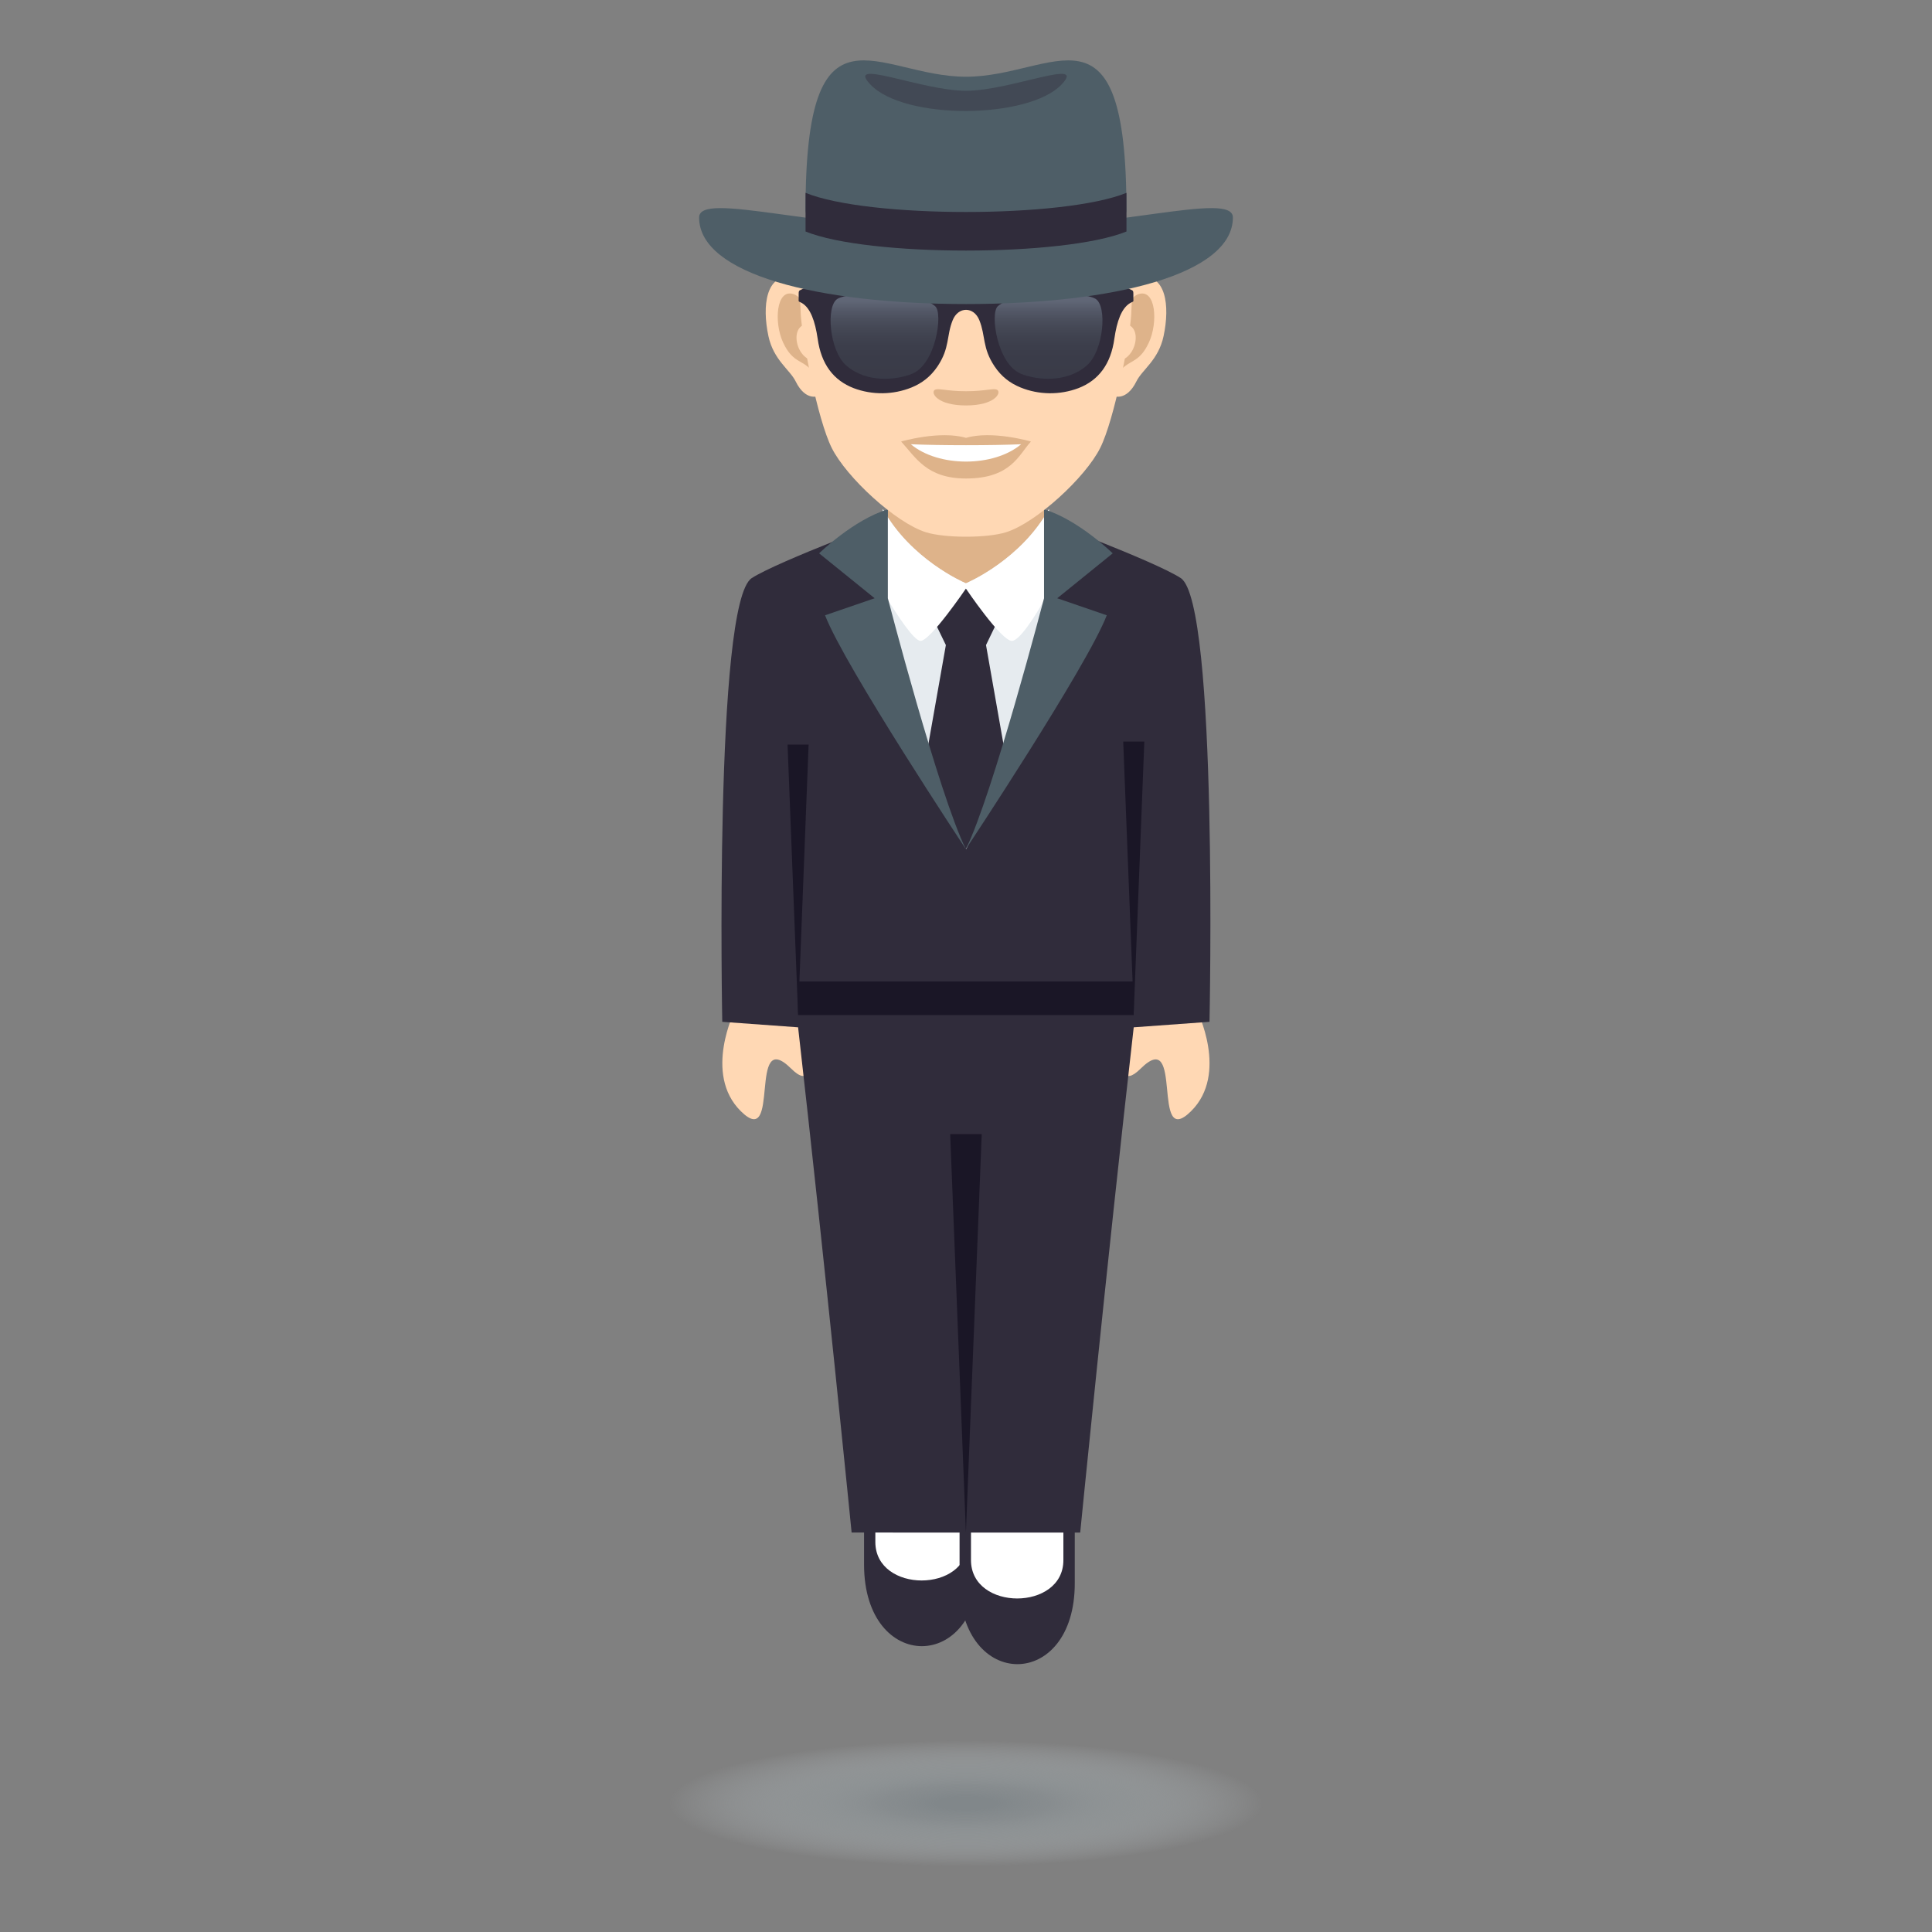 <?xml version="1.0" encoding="utf-8"?>
<!-- Generator: Adobe Illustrator 15.0.0, SVG Export Plug-In . SVG Version: 6.00 Build 0)  -->
<!DOCTYPE svg PUBLIC "-//W3C//DTD SVG 1.1//EN" "http://www.w3.org/Graphics/SVG/1.1/DTD/svg11.dtd">
<svg version="1.1" id="Layer_1" xmlns:x="http://ns.adobe.com/Extensibility/1.0/" xmlns:i="http://ns.adobe.com/AdobeIllustrator/10.0/" xmlns:graph="http://ns.adobe.com/Graphs/1.0/"
	 xmlns="http://www.w3.org/2000/svg" xmlns:xlink="http://www.w3.org/1999/xlink" xmlns:a="http://ns.adobe.com/AdobeSVGViewerExtensions/3.0/"
	 x="0px" y="0px" width="64px" height="64px" viewBox="0 0 64 64" enable-background="new 0 0 64 64" xml:space="preserve">
<rect x="0" y="0" width="64" height="64" fill="#808080" stroke="none"/>
<radialGradient id="SVGID_1_" cx="24.377" cy="59.754" r="9.598" gradientTransform="matrix(1.027 0 0 0.217 6.963 46.773)" gradientUnits="userSpaceOnUse">
	<stop  offset="0.109" style="stop-color:#81878A"/>
	<stop  offset="0.28" style="stop-color:#898F92;stop-opacity:0.809"/>
	<stop  offset="0.55" style="stop-color:#9EA6A9;stop-opacity:0.505"/>
	<stop  offset="0.886" style="stop-color:#C1CACF;stop-opacity:0.128"/>
	<stop  offset="1" style="stop-color:#CFD8DD;stop-opacity:0"/>
	<a:midPointStop  offset="0.109" style="stop-color:#81878A"/>
	<a:midPointStop  offset="0.606" style="stop-color:#81878A"/>
	<a:midPointStop  offset="1" style="stop-color:#CFD8DD;stop-opacity:0"/>
</radialGradient>
<path fill="url(#SVGID_1_)" d="M31.999,61.999c-13.332,0-13.332-4.49,0-4.49C45.333,57.509,45.333,61.999,31.999,61.999z"/>
<path fill="#302C3B" d="M32.437,48.991h-3.814v2.85l0,0c0.01,3.588,3.826,3.586,3.814,0V48.991z"/>
<path fill="#FFFFFF" d="M32.06,48.991h-3.063v2.094l0,0c0.006,1.695,3.066,1.693,3.063,0V48.991z"/>
<path fill="#302C3B" d="M35.603,49.585h-3.816v2.852l0,0c0.012,3.588,3.826,3.586,3.816,0V49.585z"/>
<path fill="#FFFFFF" d="M35.226,49.585h-3.061v2.096l0,0c0.002,1.695,3.064,1.693,3.061,0V49.585z"/>
<path fill="#FFD8B4" d="M37.786,35.399c1.451-1.436,0.322,2.744,1.67,1.41c1.254-1.24,0.189-3.355,0.189-3.355l-2.137-0.379
	C37.509,33.075,36.587,36.587,37.786,35.399z"/>
<path fill="#FFD8B4" d="M26.208,35.399c-1.451-1.438-0.322,2.742-1.668,1.41c-1.256-1.242-0.189-3.355-0.189-3.355l2.137-0.379
	C26.487,33.075,27.407,36.585,26.208,35.399z"/>
<path fill="#302C3B" d="M39.114,19.15c-0.859-0.563-4.828-2.035-4.828-2.035h-4.549c0,0-3.973,1.477-4.834,2.035
	c-1.252,0.811-0.977,14.699-0.977,14.699l2.512,0.182c0.898,7.906,1.773,16.736,1.773,16.736l7.572,0.002
	c0,0,0.873-8.832,1.773-16.738l2.51-0.182C40.067,33.849,40.358,19.962,39.114,19.15z"/>
<polygon fill="#1A1626" points="32.521,37.569 31.997,50.769 31.476,37.569 "/>
<polygon fill="#1A1626" points="37.907,24.566 37.558,33.526 37.208,24.566 "/>
<polygon fill="#1A1626" points="26.786,24.666 26.438,33.626 26.089,24.666 "/>
<rect x="26.438" y="32.513" fill="#1A1626" width="11.119" height="1.113"/>
<rect x="29.411" y="16.681" fill="#DEB38A" width="5.174" height="2.697"/>
<path fill="#E6EBEF" d="M34.104,23.98c0.629-1.508,0.643-7.113,0.643-7.113c-0.92,1.658-2.648,2.414-2.75,2.457
	c-0.102-0.043-1.828-0.799-2.75-2.457c0,0,0.016,5.605,0.645,7.113l2.113,4.148L34.104,23.98z"/>
<polygon fill="#302C3B" points="33.415,25.64 32.663,21.369 33.015,20.638 31.997,19.425 30.979,20.638 31.333,21.369 30.579,25.64 
	31.995,28.128 "/>
<path fill="#FFFFFF" d="M31.997,19.324c-0.102-0.043-1.828-0.799-2.75-2.457c0,0,0.006,1.412,0.117,2.924
	c0.342,0.564,0.91,1.439,1.131,1.439c0.324,0,1.502-1.732,1.502-1.732s1.168,1.732,1.523,1.732c0.254,0,0.789-0.844,1.109-1.418
	c0.113-1.52,0.117-2.945,0.117-2.945C33.827,18.525,32.099,19.281,31.997,19.324"/>
<path fill="#4E5E67" d="M27.331,20.382l1.643-0.564l-1.84-1.488c0,0,1.148-1.121,2.277-1.457v2.945c0,0,1.689,6.502,2.584,8.311
	C31.995,28.128,27.981,22.072,27.331,20.382z"/>
<path fill="#4E5E67" d="M36.663,20.382l-1.641-0.564l1.838-1.488c0,0-1.148-1.121-2.275-1.457v2.945c0,0-1.695,6.502-2.59,8.311
	C31.995,28.128,36.013,22.072,36.663,20.382z"/>
<path id="Path_442_" fill="#FFD8B4" d="M37.743,9.169c-0.891,0.107-1.531,3.084-0.973,3.869c0.078,0.111,0.537,0.285,0.877-0.408
	c0.188-0.383,0.73-0.703,0.898-1.496C38.761,10.121,38.626,9.062,37.743,9.169z"/>
<path id="Path_441_" fill="#FFD8B4" d="M26.257,9.169c0.891,0.107,1.531,3.084,0.973,3.869c-0.078,0.111-0.537,0.285-0.875-0.408
	c-0.189-0.383-0.73-0.703-0.9-1.496C25.239,10.121,25.374,9.062,26.257,9.169z"/>
<path id="Path_440_" fill="#DEB38A" d="M37.72,9.742c-0.232,0.072-0.486,0.424-0.623,1.012c0.811-0.174,0.607,1.178-0.098,1.203
	c0.008,0.135,0.016,0.273,0.033,0.422c0.34-0.494,0.684-0.295,1.025-1.029C38.366,10.689,38.292,9.56,37.72,9.742z"/>
<path id="Path_439_" fill="#DEB38A" d="M26.903,10.751c-0.137-0.586-0.389-0.939-0.621-1.01c-0.574-0.182-0.648,0.947-0.34,1.607
	c0.342,0.734,0.686,0.535,1.027,1.029c0.016-0.148,0.025-0.287,0.031-0.424C26.304,11.921,26.104,10.587,26.903,10.751z"/>
<path id="Path_438_" fill="#FFD8B4" d="M32.001,3.447c-3.852,0-5.709,2.914-5.475,6.965c0.047,0.814,0.551,3.475,1.027,4.428
	c0.49,0.977,2.121,2.48,3.123,2.793c0.633,0.195,2.016,0.195,2.646,0c1.002-0.313,2.635-1.816,3.123-2.793
	c0.477-0.953,0.982-3.611,1.029-4.428C37.708,6.361,35.853,3.447,32.001,3.447z"/>
<path id="Path_437_" fill="#DEB38A" d="M33.04,12.919c-0.109-0.078-0.369,0.041-1.039,0.041c-0.672,0-0.93-0.119-1.041-0.041
	c-0.131,0.092,0.078,0.512,1.041,0.512C32.962,13.431,33.173,13.011,33.04,12.919z"/>
<path id="Path_436_" fill="#DEB38A" d="M32.001,14.505c-0.867-0.254-2.15,0.121-2.15,0.121c0.488,0.533,0.848,1.225,2.15,1.225
	c1.492,0,1.746-0.785,2.15-1.225C34.151,14.626,32.866,14.25,32.001,14.505z"/>
<path id="Path_435_" fill="#FFFFFF" d="M30.173,14.716c0.908,0.764,2.742,0.768,3.654,0C32.86,14.759,31.147,14.759,30.173,14.716z"
	/>
<path fill="#302C3B" d="M32.763,9.769c-0.436,0.223-1.09,0.223-1.523,0c-0.469-0.242-1.037-0.398-1.717-0.461
	c-0.662-0.061-2.072-0.057-2.775,0.197c-0.084,0.027-0.162,0.066-0.24,0.105c-0.043,0.021-0.051,0.041-0.051,0.121v0.105
	c0,0.203-0.025,0.123,0.115,0.207c0.273,0.166,0.428,0.59,0.514,1.174c0.117,0.85,0.525,1.383,1.193,1.641
	c0.615,0.232,1.305,0.225,1.918-0.023c0.336-0.137,0.629-0.354,0.863-0.703c0.408-0.613,0.287-0.998,0.498-1.523
	c0.184-0.461,0.701-0.461,0.885,0c0.211,0.525,0.092,0.91,0.5,1.523c0.232,0.35,0.527,0.566,0.863,0.703
	c0.609,0.248,1.299,0.256,1.918,0.023c0.666-0.258,1.074-0.791,1.191-1.641c0.084-0.584,0.24-1.008,0.516-1.174
	c0.139-0.084,0.113-0.004,0.113-0.207V9.732c0-0.08-0.008-0.1-0.049-0.121c-0.078-0.039-0.158-0.078-0.24-0.105
	c-0.703-0.254-2.111-0.258-2.777-0.197C33.798,9.371,33.228,9.527,32.763,9.769"/>
<linearGradient id="SVGID_2_" gradientUnits="userSpaceOnUse" x1="34.735" y1="12.548" x2="34.735" y2="9.729">
	<stop  offset="0" style="stop-color:#4E5E67"/>
	<stop  offset="0.234" style="stop-color:#50606A"/>
	<stop  offset="0.381" style="stop-color:#576872"/>
	<stop  offset="0.503" style="stop-color:#647681"/>
	<stop  offset="0.612" style="stop-color:#758A95"/>
	<stop  offset="0.713" style="stop-color:#8CA3B0"/>
	<stop  offset="0.806" style="stop-color:#A7C2D1"/>
	<stop  offset="0.893" style="stop-color:#C7E6F7"/>
	<stop  offset="0.909" style="stop-color:#CEEDFF"/>
	<a:midPointStop  offset="0" style="stop-color:#4E5E67"/>
	<a:midPointStop  offset="0.794" style="stop-color:#4E5E67"/>
	<a:midPointStop  offset="0.909" style="stop-color:#CEEDFF"/>
</linearGradient>
<path opacity="0.3" fill="url(#SVGID_2_)" d="M33.054,10.144c-0.266,0.234-0.023,1.93,0.779,2.244
	c0.502,0.197,1.49,0.314,2.172-0.283c0.559-0.492,0.68-1.977,0.281-2.209C35.853,9.642,33.618,9.642,33.054,10.144z"/>
<linearGradient id="SVGID_3_" gradientUnits="userSpaceOnUse" x1="29.299" y1="12.549" x2="29.299" y2="9.729">
	<stop  offset="0" style="stop-color:#4E5E67"/>
	<stop  offset="0.234" style="stop-color:#50606A"/>
	<stop  offset="0.381" style="stop-color:#576872"/>
	<stop  offset="0.503" style="stop-color:#647681"/>
	<stop  offset="0.612" style="stop-color:#758A95"/>
	<stop  offset="0.713" style="stop-color:#8CA3B0"/>
	<stop  offset="0.806" style="stop-color:#A7C2D1"/>
	<stop  offset="0.893" style="stop-color:#C7E6F7"/>
	<stop  offset="0.909" style="stop-color:#CEEDFF"/>
	<a:midPointStop  offset="0" style="stop-color:#4E5E67"/>
	<a:midPointStop  offset="0.794" style="stop-color:#4E5E67"/>
	<a:midPointStop  offset="0.909" style="stop-color:#CEEDFF"/>
</linearGradient>
<path opacity="0.3" fill="url(#SVGID_3_)" d="M30.981,10.146c0.264,0.232,0.023,1.93-0.781,2.242c-0.5,0.197-1.486,0.316-2.17-0.283
	c-0.559-0.49-0.68-1.977-0.283-2.209C28.185,9.642,30.415,9.642,30.981,10.146z"/>
<path fill="#4E5E67" d="M40.841,7.205c0,1.883-3.957,2.867-8.84,2.867c-4.885,0-8.842-0.984-8.842-2.867
	c0-0.895,3.957,0.426,8.842,0.426C36.882,7.63,40.841,6.31,40.841,7.205z"/>
<path fill="#4E5E67" d="M37.315,6.968c0,1.352-10.631,1.352-10.631,0c0-7.25,2.379-4.426,5.316-4.426
	C34.935,2.542,37.315-0.282,37.315,6.968z"/>
<path opacity="0.4" fill="#302C3B" d="M32.001,3.007c-1.475,0-4.027-1.111-3.166-0.205c1.133,1.188,5.238,1.143,6.328,0
	C36.024,1.896,33.474,3.007,32.001,3.007z"/>
<path fill="#302C3B" d="M26.685,6.388v1.281c2.076,0.842,8.553,0.842,10.631,0V6.388C35.241,7.234,28.759,7.234,26.685,6.388z"/>
</svg>
